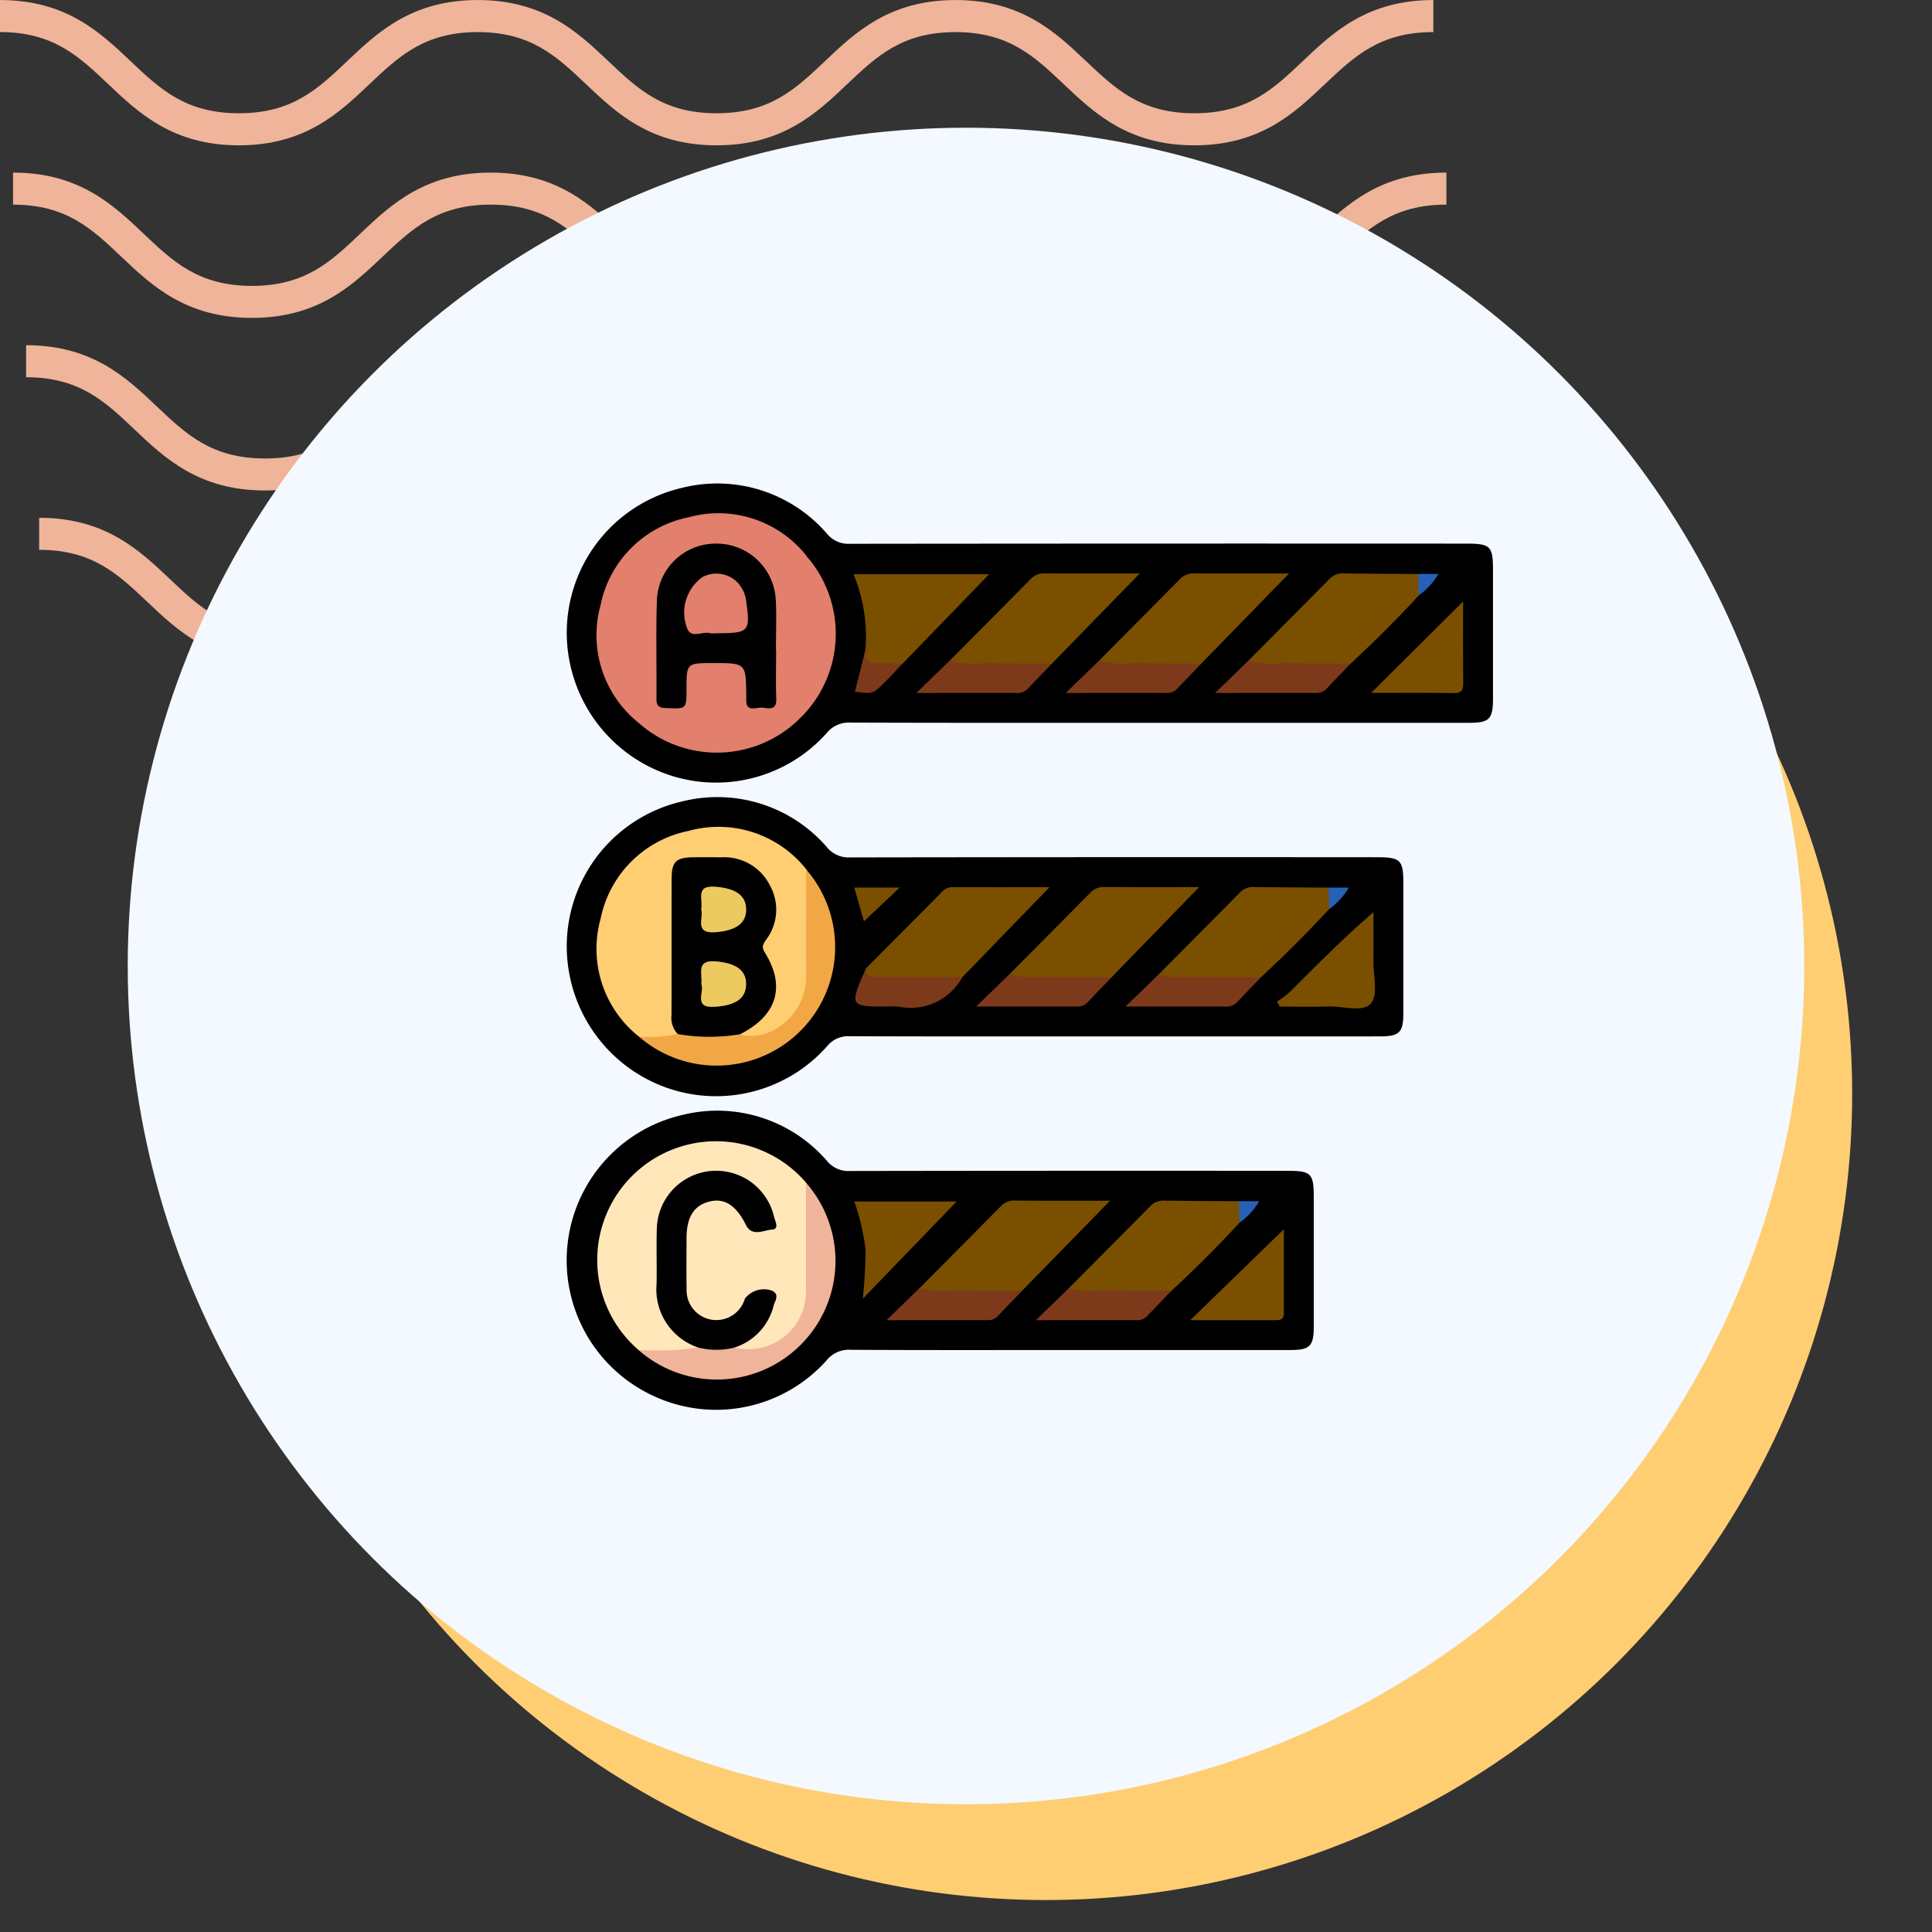 <svg xmlns="http://www.w3.org/2000/svg" xmlns:xlink="http://www.w3.org/1999/xlink" width="121" height="121" viewBox="0 0 121 121">
  <rect x="0" y="0" width="121" height="121" fill="#333333" stroke="none"/>
  <defs>
    <clipPath id="clip-path">
      <rect id="Rectángulo_400938" data-name="Rectángulo 400938" width="121" height="121" transform="translate(0 0)" fill="none"/>
    </clipPath>
    <clipPath id="clip-path-2">
      <rect id="Rectángulo_401073" data-name="Rectángulo 401073" width="92.219" height="41.532" fill="#efb499"/>
    </clipPath>
  </defs>
  <g id="Grupo_1119987" data-name="Grupo 1119987" transform="translate(-743.273 -9993.002)">
    <g id="Grupo_1118302" data-name="Grupo 1118302" transform="translate(355.605 3980.001)">
      <rect id="Rectángulo_401103" data-name="Rectángulo 401103" width="121" height="121" transform="translate(387.668 6013)" fill="none"/>
      <g id="Grupo_1099348" data-name="Grupo 1099348" transform="translate(387.668 6013)">
        <g id="Grupo_1099282" data-name="Grupo 1099282">
          <g id="Grupo_1099281" data-name="Grupo 1099281" clip-path="url(#clip-path-2)">
            <path id="Trazado_873375" data-name="Trazado 873375" d="M74.8,9.1c-4.139,0-6.28-2.03-8.17-3.821-1.855-1.756-3.452-3.274-6.792-3.274s-4.937,1.517-6.792,3.274C51.161,7.072,49.023,9.1,44.881,9.1s-6.28-2.03-8.169-3.821C34.857,3.525,33.26,2.007,29.92,2.007s-4.937,1.517-6.789,3.274C21.241,7.072,19.1,9.1,14.962,9.1S8.679,7.072,6.789,5.281C4.937,3.525,3.34,2.007,0,2.007V0C4.139,0,6.28,2.033,8.17,3.821c1.855,1.759,3.452,3.274,6.792,3.274S19.9,5.58,21.75,3.824C23.637,2.033,25.781,0,29.92,0s6.283,2.033,8.17,3.821c1.855,1.759,3.452,3.274,6.792,3.274s4.937-1.514,6.792-3.274C53.56,2.033,55.7,0,59.843,0s6.283,2.033,8.17,3.821C69.867,5.58,71.464,7.094,74.8,7.094S79.742,5.58,81.6,3.821C83.483,2.033,85.624,0,89.766,0V2.007c-3.34,0-4.937,1.517-6.792,3.274C81.084,7.072,78.943,9.1,74.8,9.1" transform="translate(2.453 32.43)" fill="#efb499"/>
            <path id="Trazado_873376" data-name="Trazado 873376" d="M74.8,9.1c-4.139,0-6.283-2.03-8.17-3.824-1.855-1.756-3.452-3.27-6.792-3.27s-4.937,1.514-6.792,3.27C51.164,7.072,49.023,9.1,44.881,9.1s-6.283-2.03-8.17-3.824c-1.855-1.756-3.452-3.27-6.792-3.27s-4.937,1.517-6.789,3.27C21.241,7.072,19.1,9.1,14.962,9.1S8.679,7.072,6.789,5.278C4.937,3.522,3.34,2.007,0,2.007V0C4.139,0,6.283,2.03,8.17,3.821c1.855,1.759,3.452,3.274,6.792,3.274S19.9,5.58,21.75,3.821C23.637,2.03,25.781,0,29.92,0S36.2,2.03,38.093,3.821c1.852,1.759,3.449,3.274,6.789,3.274s4.937-1.514,6.792-3.274C53.56,2.03,55.7,0,59.843,0s6.283,2.03,8.17,3.821C69.867,5.58,71.464,7.094,74.8,7.094S79.742,5.58,81.6,3.821C83.486,2.03,85.627,0,89.769,0V2.007c-3.34,0-4.94,1.517-6.8,3.27C81.084,7.072,78.943,9.1,74.8,9.1" transform="translate(1.635 21.62)" fill="#efb499"/>
            <path id="Trazado_873377" data-name="Trazado 873377" d="M74.8,9.1c-4.139,0-6.283-2.03-8.169-3.824-1.855-1.756-3.452-3.27-6.792-3.27s-4.937,1.514-6.792,3.27C51.164,7.072,49.02,9.1,44.881,9.1s-6.283-2.03-8.17-3.824c-1.855-1.756-3.452-3.27-6.792-3.27s-4.937,1.517-6.789,3.27C21.241,7.072,19.1,9.1,14.962,9.1S8.678,7.072,6.789,5.278C4.937,3.522,3.34,2.007,0,2.007V0C4.139,0,6.283,2.03,8.169,3.821c1.851,1.759,3.452,3.274,6.792,3.274S19.9,5.58,21.75,3.821C23.637,2.03,25.781,0,29.92,0S36.2,2.03,38.093,3.821c1.852,1.759,3.449,3.274,6.789,3.274s4.937-1.514,6.792-3.274C53.56,2.03,55.7,0,59.843,0s6.283,2.03,8.17,3.821C69.867,5.58,71.464,7.094,74.8,7.094S79.742,5.58,81.6,3.821C83.486,2.03,85.624,0,89.769,0V2.007c-3.34,0-4.941,1.517-6.8,3.27C81.084,7.072,78.943,9.1,74.8,9.1" transform="translate(0.818 10.81)" fill="#efb499"/>
            <path id="Trazado_873378" data-name="Trazado 873378" d="M74.8,9.1c-4.139,0-6.28-2.03-8.17-3.821-1.855-1.756-3.452-3.27-6.792-3.27s-4.937,1.514-6.789,3.27C51.164,7.069,49.023,9.1,44.881,9.1s-6.28-2.03-8.169-3.821c-1.855-1.756-3.452-3.27-6.792-3.27s-4.937,1.514-6.789,3.267C21.245,7.069,19.1,9.1,14.962,9.1S8.678,7.069,6.789,5.278C4.937,3.522,3.34,2.007,0,2.007V0C4.139,0,6.283,2.03,8.17,3.821c1.855,1.756,3.452,3.27,6.792,3.27S19.9,5.577,21.75,3.821C23.64,2.03,25.781,0,29.92,0s6.28,2.03,8.173,3.821c1.852,1.756,3.449,3.27,6.789,3.27s4.937-1.514,6.792-3.27C53.563,2.03,55.7,0,59.843,0s6.28,2.03,8.17,3.821c1.855,1.756,3.452,3.27,6.792,3.27s4.937-1.514,6.792-3.27C83.486,2.03,85.627,0,89.769,0V2.007c-3.344,0-4.941,1.514-6.8,3.27C81.084,7.069,78.943,9.1,74.8,9.1" transform="translate(0 0.003)" fill="#efb499"/>
          </g>
        </g>
      </g>
      <circle id="Elipse_11504" data-name="Elipse 11504" cx="50.5" cy="50.5" r="50.5" transform="translate(402.668 6031)" fill="#ffce73"/>
      <circle id="Elipse_11503" data-name="Elipse 11503" cx="52.5" cy="52.5" r="52.5" transform="translate(395.668 6021)" fill="#f3f9ff"/>
    </g>
    <g id="Grupo_1118305" data-name="Grupo 1118305" transform="translate(769.215 10018.806)">
      <rect id="Rectángulo_401104" data-name="Rectángulo 401104" width="68" height="69" transform="translate(-0.438 -0.804)" fill="none"/>
      <g id="Grupo_1119745" data-name="Grupo 1119745" transform="translate(-332.443 129.113)">
        <path id="Trazado_906566" data-name="Trazado 906566" d="M379.055-109.648c-6.42,0-12.84.009-19.26-.013a1.787,1.787,0,0,0-1.512.648,9.281,9.281,0,0,1-10.744,2.292,9.4,9.4,0,0,1-5.5-9.443,9.319,9.319,0,0,1,7.208-8.207,9.073,9.073,0,0,1,9.058,2.892,1.725,1.725,0,0,0,1.43.619q19.307-.021,38.614-.01c1.5,0,1.657.16,1.658,1.654q0,4.02,0,8.04c0,1.3-.225,1.528-1.5,1.528Q388.778-109.646,379.055-109.648Z" transform="translate(-0.001)"/>
        <path id="Trazado_906567" data-name="Trazado 906567" d="M376.272-4.709c-5.516,0-11.032.009-16.548-.012a1.7,1.7,0,0,0-1.423.635,9.291,9.291,0,0,1-10.74,2.312,9.4,9.4,0,0,1-5.518-9.434,9.311,9.311,0,0,1,7.193-8.219,9.072,9.072,0,0,1,9.065,2.871,1.735,1.735,0,0,0,1.422.636q16.5-.026,33-.012c1.5,0,1.675.168,1.675,1.636q0,4.067,0,8.133c0,1.215-.244,1.452-1.485,1.453Q384.592-4.707,376.272-4.709Z" transform="translate(-0.007 -85.298)"/>
        <path id="Trazado_906568" data-name="Trazado 906568" d="M373.437,100.244c-4.55,0-9.1.013-13.649-.014a1.785,1.785,0,0,0-1.51.653,9.283,9.283,0,0,1-10.744,2.285,9.348,9.348,0,0,1,1.713-17.649,9.074,9.074,0,0,1,9.057,2.894,1.724,1.724,0,0,0,1.431.618q13.7-.023,27.392-.01c1.495,0,1.653.159,1.654,1.658q0,4.067,0,8.133c0,1.171-.255,1.43-1.413,1.431Q380.4,100.248,373.437,100.244Z" transform="translate(0 -170.61)"/>
        <path id="Trazado_906569" data-name="Trazado 906569" d="M354.679-101.538a7.04,7.04,0,0,1-2.384-7.374,7.041,7.041,0,0,1,5.5-5.5,7.039,7.039,0,0,1,7.374,2.384,19.817,19.817,0,0,1-.051,8.222,3.357,3.357,0,0,1-3.2,2.49,59.444,59.444,0,0,1-6.35.044A1.8,1.8,0,0,1,354.679-101.538Z" transform="translate(-8.181 -8.106)" fill="#e2806d"/>
        <path id="Trazado_906570" data-name="Trazado 906570" d="M470.172-89.17q2.529-2.545,5.053-5.095a1.154,1.154,0,0,1,.9-.372c1.957.015,3.913.007,5.946.007l-5.5,5.647a4.552,4.552,0,0,1-2.085.286c-1.079-.007-2.159.026-3.236-.018C470.857-88.731,470.349-88.595,470.172-89.17Z" transform="translate(-104.191 -24.37)" fill="#7a4f00"/>
        <path id="Trazado_906571" data-name="Trazado 906571" d="M520.149-89.17q2.529-2.545,5.053-5.095a1.154,1.154,0,0,1,.9-.372c1.956.015,3.913.007,5.946.007l-5.5,5.647a4.552,4.552,0,0,1-2.085.286c-1.079-.007-2.159.026-3.236-.018C520.834-88.731,520.326-88.595,520.149-89.17Z" transform="translate(-144.815 -24.37)" fill="#7a4f00"/>
        <path id="Trazado_906572" data-name="Trazado 906572" d="M570.126-89.168c1.688-1.7,3.381-3.394,5.06-5.1a1.143,1.143,0,0,1,.907-.364c1.555.025,3.111.027,4.666.037.43.432.192.887.045,1.339q-2.056,2.223-4.28,4.278a4.55,4.55,0,0,1-2.085.286c-1.079-.007-2.159.026-3.236-.018C570.811-88.728,570.3-88.592,570.126-89.168Z" transform="translate(-185.439 -24.373)" fill="#7a4f00"/>
        <path id="Trazado_906573" data-name="Trazado 906573" d="M438.729-89.563a10.158,10.158,0,0,0-.739-4.774h8.491l-5.422,5.6a3.279,3.279,0,0,1-1.535.269C438.821-88.533,438.5-88.836,438.729-89.563Z" transform="translate(-78.032 -24.614)" fill="#7a4f00"/>
        <path id="Trazado_906574" data-name="Trazado 906574" d="M366.071-90.147c2.175,0,4.35,0,6.525,0a3.7,3.7,0,0,0,3.956-3.956c.007-2.175,0-4.35,0-6.525a7.375,7.375,0,0,1-.366,10.185A7.375,7.375,0,0,1,366.071-90.147Z" transform="translate(-19.573 -19.497)" fill="#e2806d"/>
        <path id="Trazado_906575" data-name="Trazado 906575" d="M616.957-85.234c0,1.635-.009,3.377.006,5.12,0,.414-.085.623-.561.617-1.767-.022-3.535-.009-5.205-.009Z" transform="translate(-218.823 -32.014)" fill="#7a4f00"/>
        <path id="Trazado_906576" data-name="Trazado 906576" d="M561.057-65.425a5.427,5.427,0,0,0,2.2.142c1.4.046,2.8.034,4.2.045-.495.514-.992,1.027-1.483,1.545a.847.847,0,0,1-.654.292c-2.011-.006-4.023,0-6.349,0Z" transform="translate(-176.37 -48.115)" fill="#7d3a1b"/>
        <path id="Trazado_906577" data-name="Trazado 906577" d="M511.08-65.425a5.427,5.427,0,0,0,2.2.142c1.4.046,2.8.034,4.2.045-.495.514-.992,1.027-1.483,1.545a.846.846,0,0,1-.654.292c-2.011-.006-4.023,0-6.349,0Z" transform="translate(-135.746 -48.115)" fill="#7d3a1b"/>
        <path id="Trazado_906578" data-name="Trazado 906578" d="M461.1-65.425a5.428,5.428,0,0,0,2.2.142c1.4.046,2.8.034,4.2.045-.495.514-.992,1.027-1.483,1.545a.848.848,0,0,1-.654.292c-2.011-.006-4.023,0-6.349,0Z" transform="translate(-95.123 -48.115)" fill="#7d3a1b"/>
        <path id="Trazado_906579" data-name="Trazado 906579" d="M439.1-68.829c-.041.629.247.857.872.8a12.719,12.719,0,0,1,1.457.025c-.363.383-.72.772-1.091,1.147-.752.758-.755.755-1.89.61Z" transform="translate(-78.408 -45.348)" fill="#7d3a1b"/>
        <path id="Trazado_906580" data-name="Trazado 906580" d="M626.987-93.1l-.045-1.339h1.27A4.334,4.334,0,0,1,626.987-93.1Z" transform="translate(-231.622 -24.534)" fill="#2661b8"/>
        <path id="Trazado_906581" data-name="Trazado 906581" d="M354.69,3.409A7.01,7.01,0,0,1,352.3-3.963a7.027,7.027,0,0,1,5.5-5.5,7.011,7.011,0,0,1,7.373,2.393,1.2,1.2,0,0,1,.214.61,36.678,36.678,0,0,1-.087,7.062,3.7,3.7,0,0,1-3.178,3c-.4.058-.813.129-1.1-.273.055-.434.446-.572.724-.8a2.88,2.88,0,0,0,.806-3.912,1.576,1.576,0,0,1,0-1.653,2.958,2.958,0,0,0-2.557-4.491,14.873,14.873,0,0,0-1.776-.008c-.908.043-1.185.28-1.169,1.2.053,3.174-.208,6.354.15,9.524a.452.452,0,0,1-.043.182A2.425,2.425,0,0,1,354.69,3.409Z" transform="translate(-8.184 -93.412)" fill="#ffce73"/>
        <path id="Trazado_906582" data-name="Trazado 906582" d="M490.163,15.776q2.529-2.546,5.053-5.095a1.153,1.153,0,0,1,.9-.372c1.957.015,3.913.007,5.928.007l-5.484,5.648a4.57,4.57,0,0,1-2.085.286c-1.079-.008-2.159.026-3.236-.018C490.848,16.215,490.34,16.351,490.163,15.776Z" transform="translate(-120.441 -109.675)" fill="#7a4f00"/>
        <path id="Trazado_906583" data-name="Trazado 906583" d="M441.827,15.428q2.335-2.353,4.671-4.7a.96.96,0,0,1,.7-.394c2.04.01,4.081.005,6.128.005l-5.47,5.646a8.092,8.092,0,0,1-3.227.28,13.106,13.106,0,0,1-2.146-.036C442.061,16.168,441.569,16.087,441.827,15.428Z" transform="translate(-81.093 -109.692)" fill="#7a4f00"/>
        <path id="Trazado_906584" data-name="Trazado 906584" d="M550.818,11.687q-2.056,2.223-4.279,4.279a4.57,4.57,0,0,1-2.085.286c-1.079-.008-2.159.026-3.236-.018-.392-.016-.9.12-1.078-.456,1.688-1.7,3.381-3.395,5.06-5.1a1.144,1.144,0,0,1,.907-.364c1.555.025,3.111.027,4.666.037C551.2,10.781,550.966,11.236,550.818,11.687Z" transform="translate(-161.065 -109.678)" fill="#7a4f00"/>
        <path id="Trazado_906585" data-name="Trazado 906585" d="M372.469,14.7c1.73.544,4.139-1.121,4.127-3.623-.01-2.238,0-4.475,0-6.713A7.424,7.424,0,0,1,366.12,14.836a8.5,8.5,0,0,0,2.437-.153A9.984,9.984,0,0,1,372.469,14.7Z" transform="translate(-19.613 -104.839)" fill="#f2a745"/>
        <path id="Trazado_906586" data-name="Trazado 906586" d="M579.7,24.342a7.224,7.224,0,0,0,.823-.622c1.671-1.671,3.329-3.356,5.22-4.979,0,1.03.009,2.06,0,3.09-.01.9.3,2.09-.152,2.616-.524.607-1.751.165-2.671.2-1.014.036-2.031.008-3.047.008Z" transform="translate(-193.221 -116.529)" fill="#7a4f00"/>
        <path id="Trazado_906587" data-name="Trazado 906587" d="M481.095,39.521a5.428,5.428,0,0,0,2.2.141c1.4.046,2.8.034,4.2.046-.5.514-.993,1.026-1.484,1.544a.848.848,0,0,1-.654.292c-2.011-.006-4.023,0-6.349,0Z" transform="translate(-111.373 -133.42)" fill="#7d3a1b"/>
        <path id="Trazado_906588" data-name="Trazado 906588" d="M531.073,39.521a5.428,5.428,0,0,0,2.2.141c1.4.046,2.8.034,4.2.046-.495.514-.993,1.026-1.484,1.544a.848.848,0,0,1-.654.292c-2.011-.006-4.023,0-6.349,0Z" transform="translate(-151.997 -133.42)" fill="#7d3a1b"/>
        <path id="Trazado_906589" data-name="Trazado 906589" d="M439.262,37.573c-.041.6.386.513.751.516l5.283.036c-.015.027-.029.055-.047.08a3.685,3.685,0,0,1-3.942,1.76,3.481,3.481,0,0,0-.65-.005C438.218,39.96,438.218,39.96,439.262,37.573Z" transform="translate(-78.528 -131.837)" fill="#7d3a1b"/>
        <path id="Trazado_906590" data-name="Trazado 906590" d="M438.232,10.516h2.843l-2.236,2.112Z" transform="translate(-78.229 -109.844)" fill="#7a4f00"/>
        <path id="Trazado_906591" data-name="Trazado 906591" d="M597,11.848q-.022-.669-.045-1.339h1.27A4.334,4.334,0,0,1,597,11.848Z" transform="translate(-207.247 -109.838)" fill="#2661b8"/>
        <path id="Trazado_906592" data-name="Trazado 906592" d="M354.679,108.354a7.436,7.436,0,1,1,10.486-10.485,20.6,20.6,0,0,1-.053,8.231,3.654,3.654,0,0,1-3.5,2.517,1.111,1.111,0,0,1-.95-.279c-.027-.486.411-.574.7-.764a3.375,3.375,0,0,0,1.425-1.789c.089-.275.278-.63-.127-.815a.824.824,0,0,0-.952.164,2.719,2.719,0,0,0-.357.545,2.036,2.036,0,0,1-2.151.991,1.969,1.969,0,0,1-1.712-1.74,20.2,20.2,0,0,1,0-4.378,1.972,1.972,0,0,1,1.711-1.742,2.036,2.036,0,0,1,2.152.987,2.033,2.033,0,0,0,.427.606.834.834,0,0,0,.964.075c.307-.191.136-.509.063-.765a3.447,3.447,0,0,0-6.556.178,10.181,10.181,0,0,0-.168,2.693c-.01.653-.017,1.307.006,1.961a3.554,3.554,0,0,0,1.685,3.052c.278.179.736.268.634.781A5.25,5.25,0,0,1,354.679,108.354Z" transform="translate(-8.18 -178.716)" fill="#ffe7ba"/>
        <path id="Trazado_906593" data-name="Trazado 906593" d="M460.177,120.721q2.529-2.545,5.053-5.095a1.154,1.154,0,0,1,.9-.372c1.957.015,3.913.007,5.96.007l-5.517,5.648a4.563,4.563,0,0,1-2.085.286c-1.11-.009-2.22.026-3.329-.02C460.794,121.16,460.327,121.255,460.177,120.721Z" transform="translate(-96.067 -194.979)" fill="#7a4f00"/>
        <path id="Trazado_906594" data-name="Trazado 906594" d="M510.154,120.723c1.688-1.7,3.381-3.394,5.06-5.1a1.145,1.145,0,0,1,.907-.364c1.555.025,3.111.027,4.666.037.43.432.192.887.045,1.339q-2.055,2.224-4.279,4.278a4.57,4.57,0,0,1-2.085.286c-1.079-.008-2.159.026-3.236-.018C510.839,121.163,510.331,121.3,510.154,120.723Z" transform="translate(-136.691 -194.982)" fill="#7a4f00"/>
        <path id="Trazado_906595" data-name="Trazado 906595" d="M366.074,119.746a18.909,18.909,0,0,0,3.74-.159,3.393,3.393,0,0,1,2.259,0,3.618,3.618,0,0,0,4.483-3.612q0-3.357,0-6.715a7.43,7.43,0,0,1-10.486,10.485Z" transform="translate(-19.576 -190.108)" fill="#efb499"/>
        <path id="Trazado_906596" data-name="Trazado 906596" d="M438.775,121.653a29.75,29.75,0,0,0,.167-3.1,14.137,14.137,0,0,0-.7-2.991h6.411Z" transform="translate(-78.237 -195.231)" fill="#7a4f00"/>
        <path id="Trazado_906597" data-name="Trazado 906597" d="M556.547,124.85c0,1.635,0,3.457,0,5.278,0,.337-.177.416-.469.415q-2.7-.006-5.391,0Z" transform="translate(-169.64 -202.78)" fill="#7a4f00"/>
        <path id="Trazado_906598" data-name="Trazado 906598" d="M451.108,144.466a5.425,5.425,0,0,0,2.2.142c1.4.046,2.8.034,4.2.046-.5.514-.993,1.026-1.484,1.544a.847.847,0,0,1-.654.292c-2.011-.006-4.023,0-6.349,0Z" transform="translate(-86.998 -218.725)" fill="#7d3a1b"/>
        <path id="Trazado_906599" data-name="Trazado 906599" d="M501.086,144.466a5.425,5.425,0,0,0,2.2.142c1.4.046,2.8.034,4.2.046-.5.514-.993,1.026-1.484,1.544a.847.847,0,0,1-.654.292c-2.011-.006-4.023,0-6.349,0Z" transform="translate(-127.623 -218.725)" fill="#7d3a1b"/>
        <path id="Trazado_906600" data-name="Trazado 906600" d="M567.015,116.794l-.045-1.339h1.27A4.334,4.334,0,0,1,567.015,116.794Z" transform="translate(-182.873 -195.143)" fill="#2661b8"/>
        <path id="Trazado_906601" data-name="Trazado 906601" d="M379.532-97.933c0,1.027-.029,2.054.009,3.08.028.765-.508.576-.886.545s-1.031.332-.994-.524c0-.093,0-.187,0-.28-.025-1.985-.025-1.985-2.068-1.985-1.672,0-1.672,0-1.673,1.634,0,1.259,0,1.236-1.3,1.183-.446-.018-.587-.156-.583-.6.019-2.053-.038-4.108.028-6.159a3.686,3.686,0,0,1,3.732-3.541,3.714,3.714,0,0,1,3.716,3.564c.048,1.024.008,2.053.008,3.08Z" transform="translate(-24.423 -16.291)"/>
        <path id="Trazado_906602" data-name="Trazado 906602" d="M381.374,11.427a11.514,11.514,0,0,1-3.911-.012,1.508,1.508,0,0,1-.387-1.2c.009-2.834,0-5.668.006-8.5,0-1.1.272-1.361,1.38-1.37.592-.005,1.184,0,1.776,0a3.192,3.192,0,0,1,2.986,1.734A3.118,3.118,0,0,1,383,5.51c-.187.274-.3.436-.08.8C384.249,8.44,383.682,10.259,381.374,11.427Z" transform="translate(-28.519 -101.571)"/>
        <path id="Trazado_906603" data-name="Trazado 906603" d="M376.948,116.35a4.629,4.629,0,0,1-2.259,0,3.842,3.842,0,0,1-2.616-3.984c.025-1.151-.024-2.3.016-3.455a3.718,3.718,0,0,1,7.333-.781c.068.288.363.8-.114.832-.529.031-1.258.477-1.641-.295-.6-1.2-1.317-1.692-2.256-1.469-.989.235-1.458.968-1.461,2.292,0,1.058-.017,2.117.005,3.175a1.863,1.863,0,0,0,3.648.625,1.5,1.5,0,0,1,1.705-.5c.5.24.166.647.09.959A3.682,3.682,0,0,1,376.948,116.35Z" transform="translate(-24.451 -186.87)"/>
        <path id="Trazado_906604" data-name="Trazado 906604" d="M383.417-90.837a1.371,1.371,0,0,1-.372,0c-.486-.143-1.219.377-1.454-.336a2.734,2.734,0,0,1,.959-3.173,1.855,1.855,0,0,1,2.23.357,2.091,2.091,0,0,1,.478.9,1.4,1.4,0,0,1,.031.184C385.572-90.922,385.5-90.837,383.417-90.837Z" transform="translate(-32.065 -24.422)" fill="#e2806d"/>
        <path id="Trazado_906605" data-name="Trazado 906605" d="M386.972,36.586c.074-.67-.36-1.538.924-1.423,1.212.109,1.9.536,1.882,1.444s-.689,1.309-1.92,1.4C386.411,38.125,387.187,37.064,386.972,36.586Z" transform="translate(-36.547 -129.87)" fill="#ecca60"/>
        <path id="Trazado_906606" data-name="Trazado 906606" d="M386.977,11.583c.143-.581-.417-1.514.911-1.4,1.223.105,1.9.515,1.91,1.417s-.677,1.33-1.894,1.432C386.494,13.152,387.16,12.137,386.977,11.583Z" transform="translate(-36.565 -109.565)" fill="#ecca60"/>
      </g>
    </g>
  </g>
</svg>
